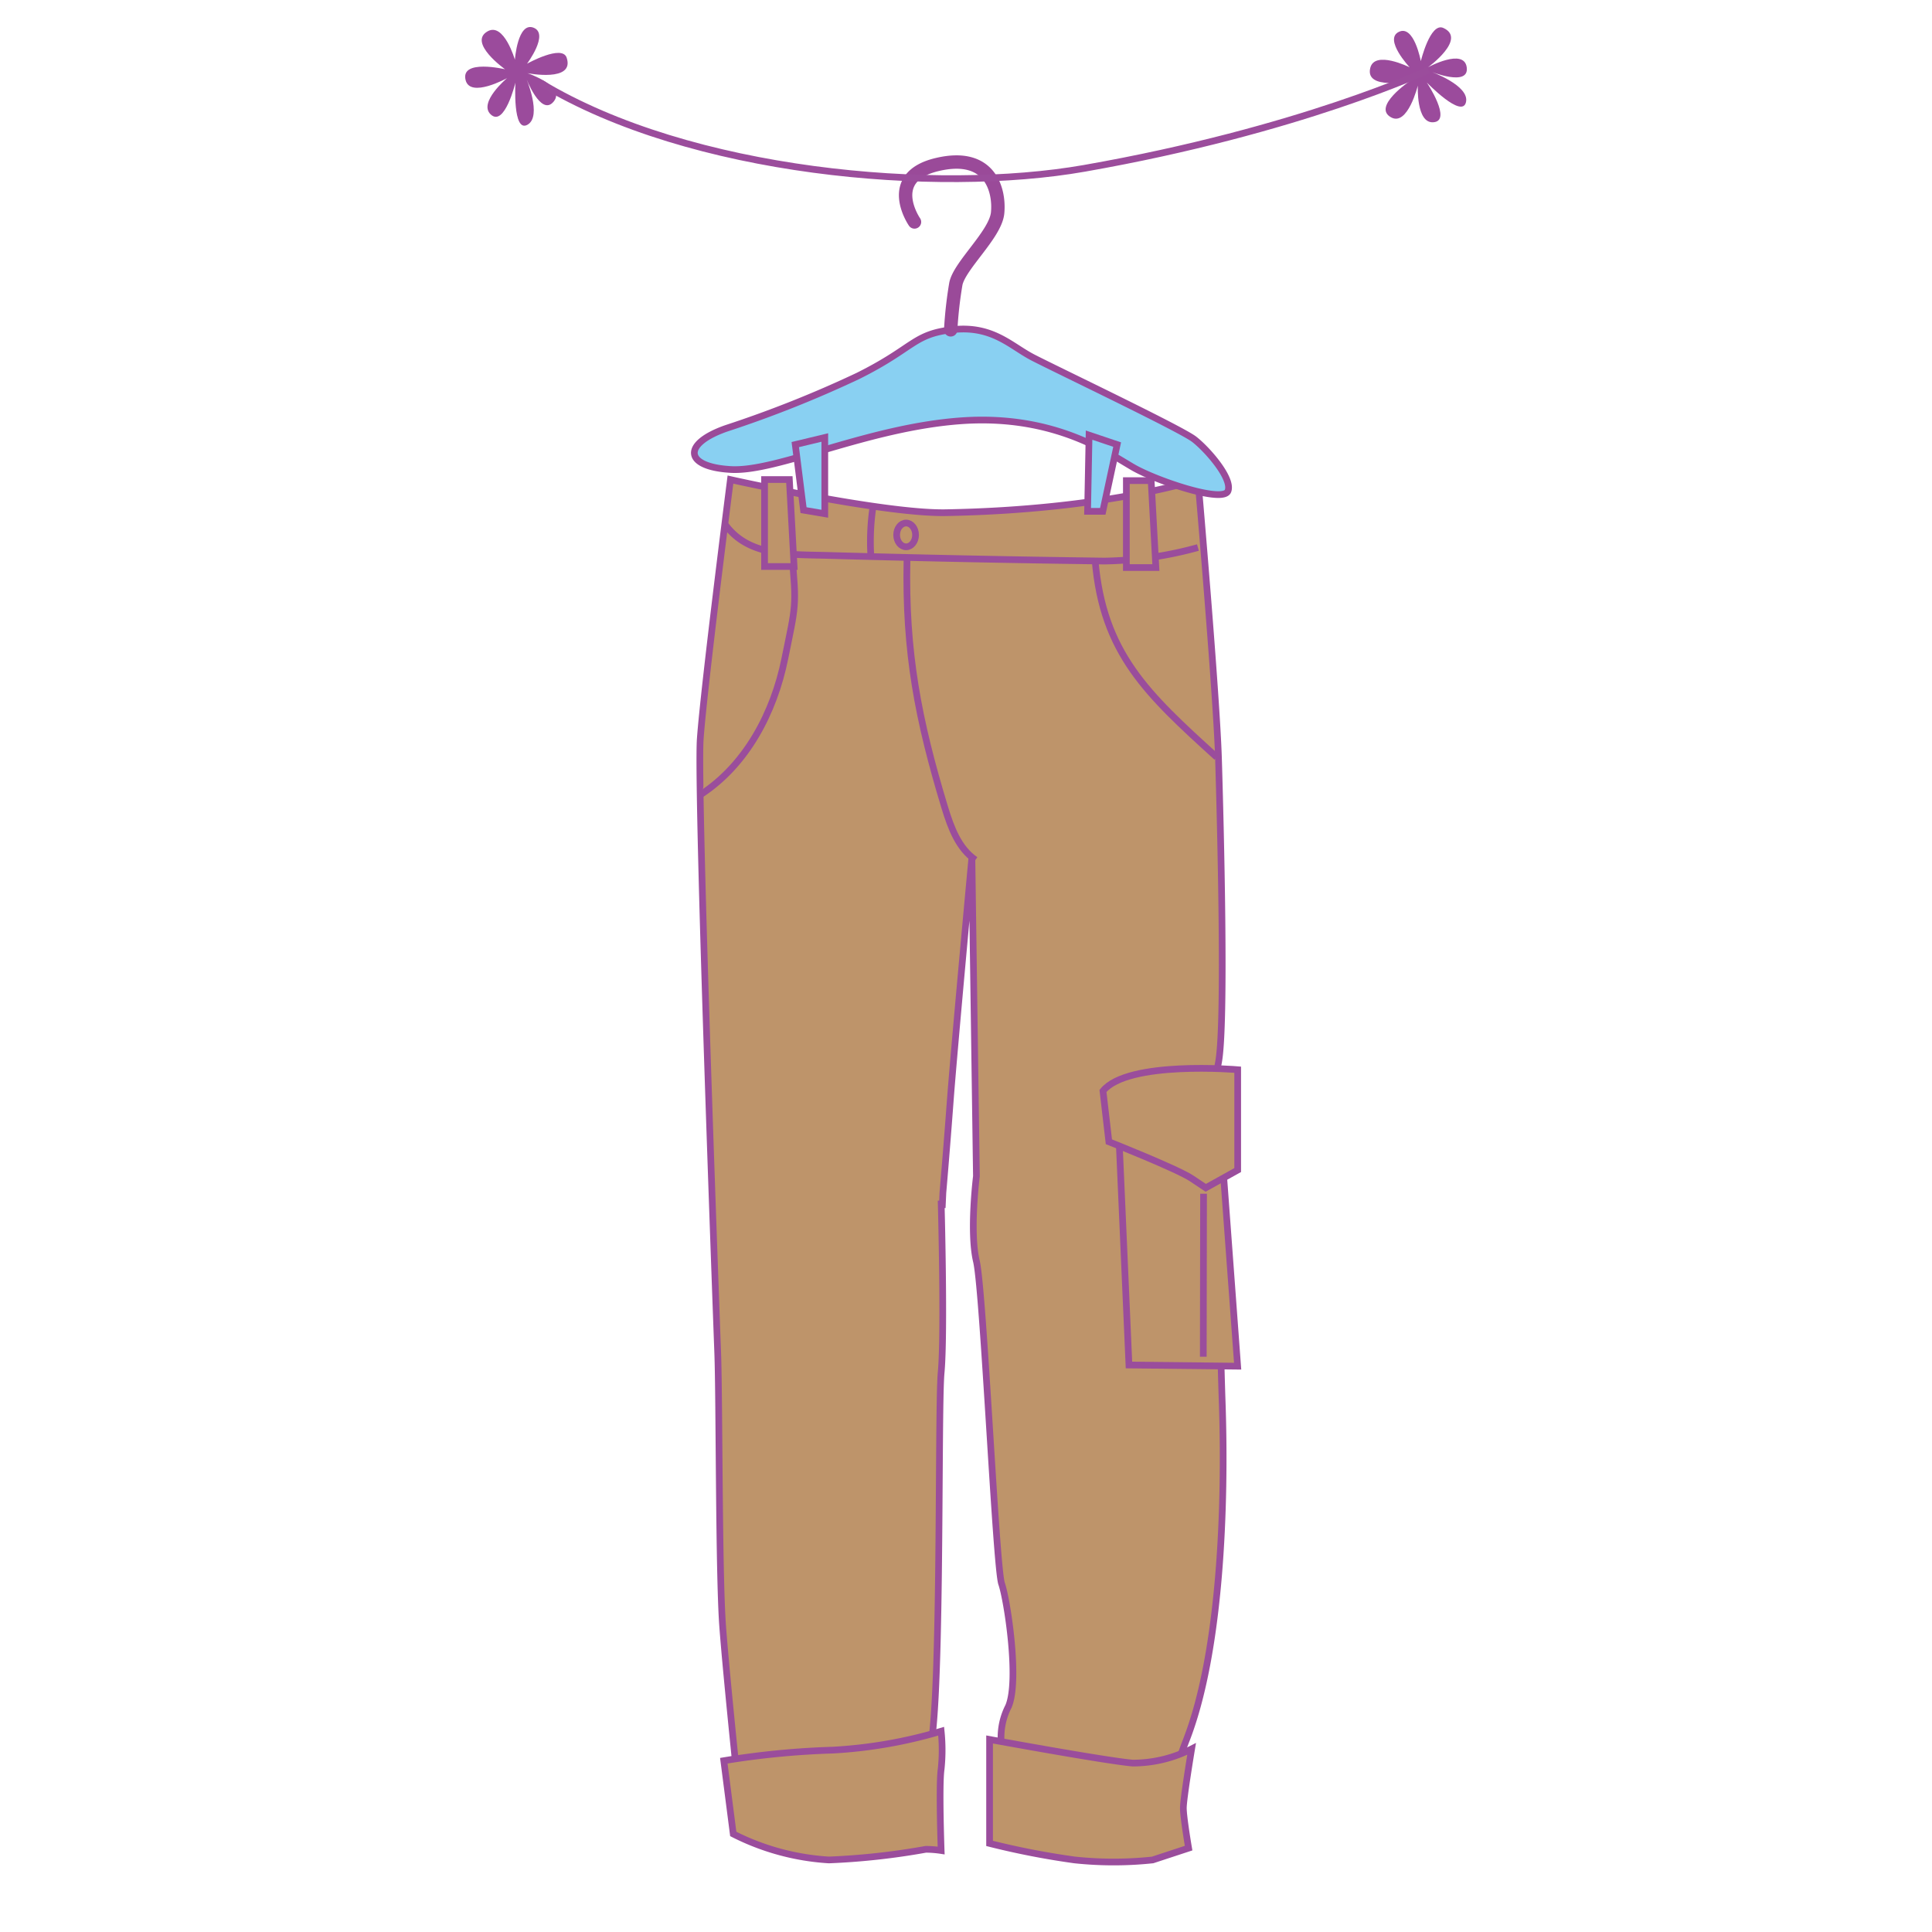 <svg id="word" xmlns="http://www.w3.org/2000/svg" viewBox="0 0 160 160"><defs><style>.cls-1,.cls-2{fill:#be946a;}.cls-1,.cls-2,.cls-3,.cls-4{stroke:#9a4d9c;}.cls-1,.cls-2,.cls-3,.cls-4,.cls-5{stroke-width:0.555px;}.cls-2,.cls-3,.cls-5,.cls-6,.cls-8{stroke-miterlimit:10;}.cls-3,.cls-4,.cls-6,.cls-8{fill:none;}.cls-5{fill:#89d0f2;}.cls-5,.cls-6{stroke:#9a4a99;}.cls-6{stroke-linecap:round;stroke-width:1.109px;}.cls-7{fill:#9b4b9c;}.cls-8{stroke:#9b4d9c;stroke-width:0.56px;}</style></defs><path class="cls-1" d="M78.029,100.034l.057-1.255s.305-3.5.609-7.611,1.793-20.157,1.793-20.157l.375,26.4s-.581,4.609,0,7.044,1.612,25.331,2.086,26.7,1.483,8.03.569,10.161a5.6,5.6,0,0,0,.668,6.127c1.564,2.154-1.863,3.2-1.237,4.262s1.843.919,4.431.993,9.638.357,9.638.357-1.6-1.654,1.233-8.961,3.257-19.394,2.967-27.918-.306-19.375-.306-19.375c-.922-1.522-.6-5.632,0-8.829s.16-19.789,0-25.117-1.706-23.138-1.706-23.138-7.631,2.511-20.881,2.742c-5.21.09-17.832-2.742-17.832-2.742s-2.2,17.2-2.5,21.474,1.446,50.875,1.446,50.875c.14,3.8.084,18.176.407,22.59S61.474,151.4,61.474,151.4s5.051,1.674,5.953,1.218,2.447.3,3.724-.761,5.626.761,5.626.761a12.435,12.435,0,0,0-.76-3.2c-.4-.457-.511-3.044.76-3.958s.861-28.527,1.163-31.77,0-14.263,0-14.263"/><path class="cls-1" d="M75.113,46.376c-.156,7.64.914,13.207,3.134,20.519.5,1.631,1.13,3.358,2.535,4.322"/><path class="cls-1" d="M65.562,45.787c.436,4.5.327,4.342-.57,8.776S61.823,63.329,58.033,65.8"/><path class="cls-1" d="M90.689,46.376c.649,7.737,4.325,11.112,10.073,16.332"/><path class="cls-1" d="M60.029,43.4c1.936,2.7,5.3,2.508,8.625,2.6q11.41.318,22.825.465a30.71,30.71,0,0,0,7.727-1.12"/><path class="cls-1" d="M59.943,145.815l.782,6.065a20.163,20.163,0,0,0,7.924,2.153,58.3,58.3,0,0,0,8.022-.881,8.657,8.657,0,0,1,1.271.1s-.195-5.478,0-6.75a15.158,15.158,0,0,0,0-3.13,38.731,38.731,0,0,1-8.956,1.565A68.409,68.409,0,0,0,59.943,145.815Z"/><path class="cls-1" d="M81.953,144.055v8.608A65.627,65.627,0,0,0,89,154.033a30.633,30.633,0,0,0,6.456,0l2.979-.979S98,150.511,98,149.728s.685-4.891.685-4.891a10.745,10.745,0,0,1-4.891,1.174C91.54,145.815,81.953,144.055,81.953,144.055Z"/><polygon class="cls-2" points="100.762 89.64 92.518 90.74 93.496 113.044 102.496 113.142 100.762 89.64"/><path class="cls-2" d="M91.344,90.349l.489,4.206s5.674,2.25,6.848,3.033l1.174.783L102.5,96.9V88.588S93.4,87.806,91.344,90.349Z"/><path class="cls-3" d="M99.674,98.86l-.023,13.5"/><polygon class="cls-1" points="63.318 39.716 63.318 46.915 65.763 46.915 65.372 39.716 63.318 39.716"/><polygon class="cls-1" points="93.28 39.803 93.28 47.003 95.725 47.003 95.334 39.803 93.28 39.803"/><path class="cls-4" d="M72.308,41.894a19.736,19.736,0,0,0-.194,4.042"/><ellipse class="cls-4" cx="75.04" cy="44.3" rx="0.783" ry="0.985"/><path class="cls-5" d="M60.138,35.478a94.244,94.244,0,0,0,10.918-4.345C75.74,28.8,75.613,27.667,78.9,27.3s4.8,1.349,6.617,2.294,12.274,5.925,13.38,6.785,3.191,3.253,2.8,4.281-5.846-.82-7.786-1.915-6.454-4.445-14.266-3.9S64.381,39.1,60.52,38.882,56.475,36.762,60.138,35.478Z"/><path class="cls-6" d="M75.734,18.381s-2.548-3.686,1.842-4.746c4.514-1.091,5.223,2.236,5.042,4.007s-3.154,4.34-3.458,5.865a33.943,33.943,0,0,0-.427,3.809"/><polygon class="cls-5" points="65.861 36.819 66.545 42.248 68.306 42.546 68.306 36.232 65.861 36.819"/><polygon class="cls-5" points="90.192 36.036 90.069 42.346 91.328 42.346 92.518 36.819 90.192 36.036"/><path class="cls-7" d="M116.742,5.574s-2.167-2.312-.9-2.933,1.824,2.421,1.824,2.421.782-3.234,1.863-2.748c1.985.893-1.26,3.254-1.26,3.254s2.986-1.625,3.2.015-3.007.334-3.007.334,3.271,1.158,2.943,2.549-3.241-1.631-3.241-1.631,2.129,3.188.534,3.291c-1.429.093-1.28-3.039-1.28-3.039s-.833,3.384-2.209,2.634c-1.613-.88,1.556-3.012,1.556-3.012s-3.717.783-3.29-1.065C113.829,4.119,116.742,5.574,116.742,5.574Z"/><path class="cls-7" d="M42.641,4.945s.227-3.161,1.544-2.652-.539,2.983-.539,2.983,2.905-1.622,3.282-.5c.692,2.064-3.245,1.284-3.245,1.284s3.22,1.089,2.162,2.36-2.287-1.981-2.287-1.981,1.37,3.187.127,3.891-1-3.486-1-3.486-.9,3.727-2.054,2.626c-1.038-.986,1.362-3,1.362-3s-3.05,1.686-3.433.166c-.449-1.781,3.267-.9,3.267-.9s-3.1-2.2-1.451-3.139C41.732,1.817,42.641,4.945,42.641,4.945Z"/><path class="cls-8" d="M44.784,6.873c12.427,7.5,32.782,9.213,45,7.071C107.643,10.81,118.306,5.8,118.306,5.8"/></svg>